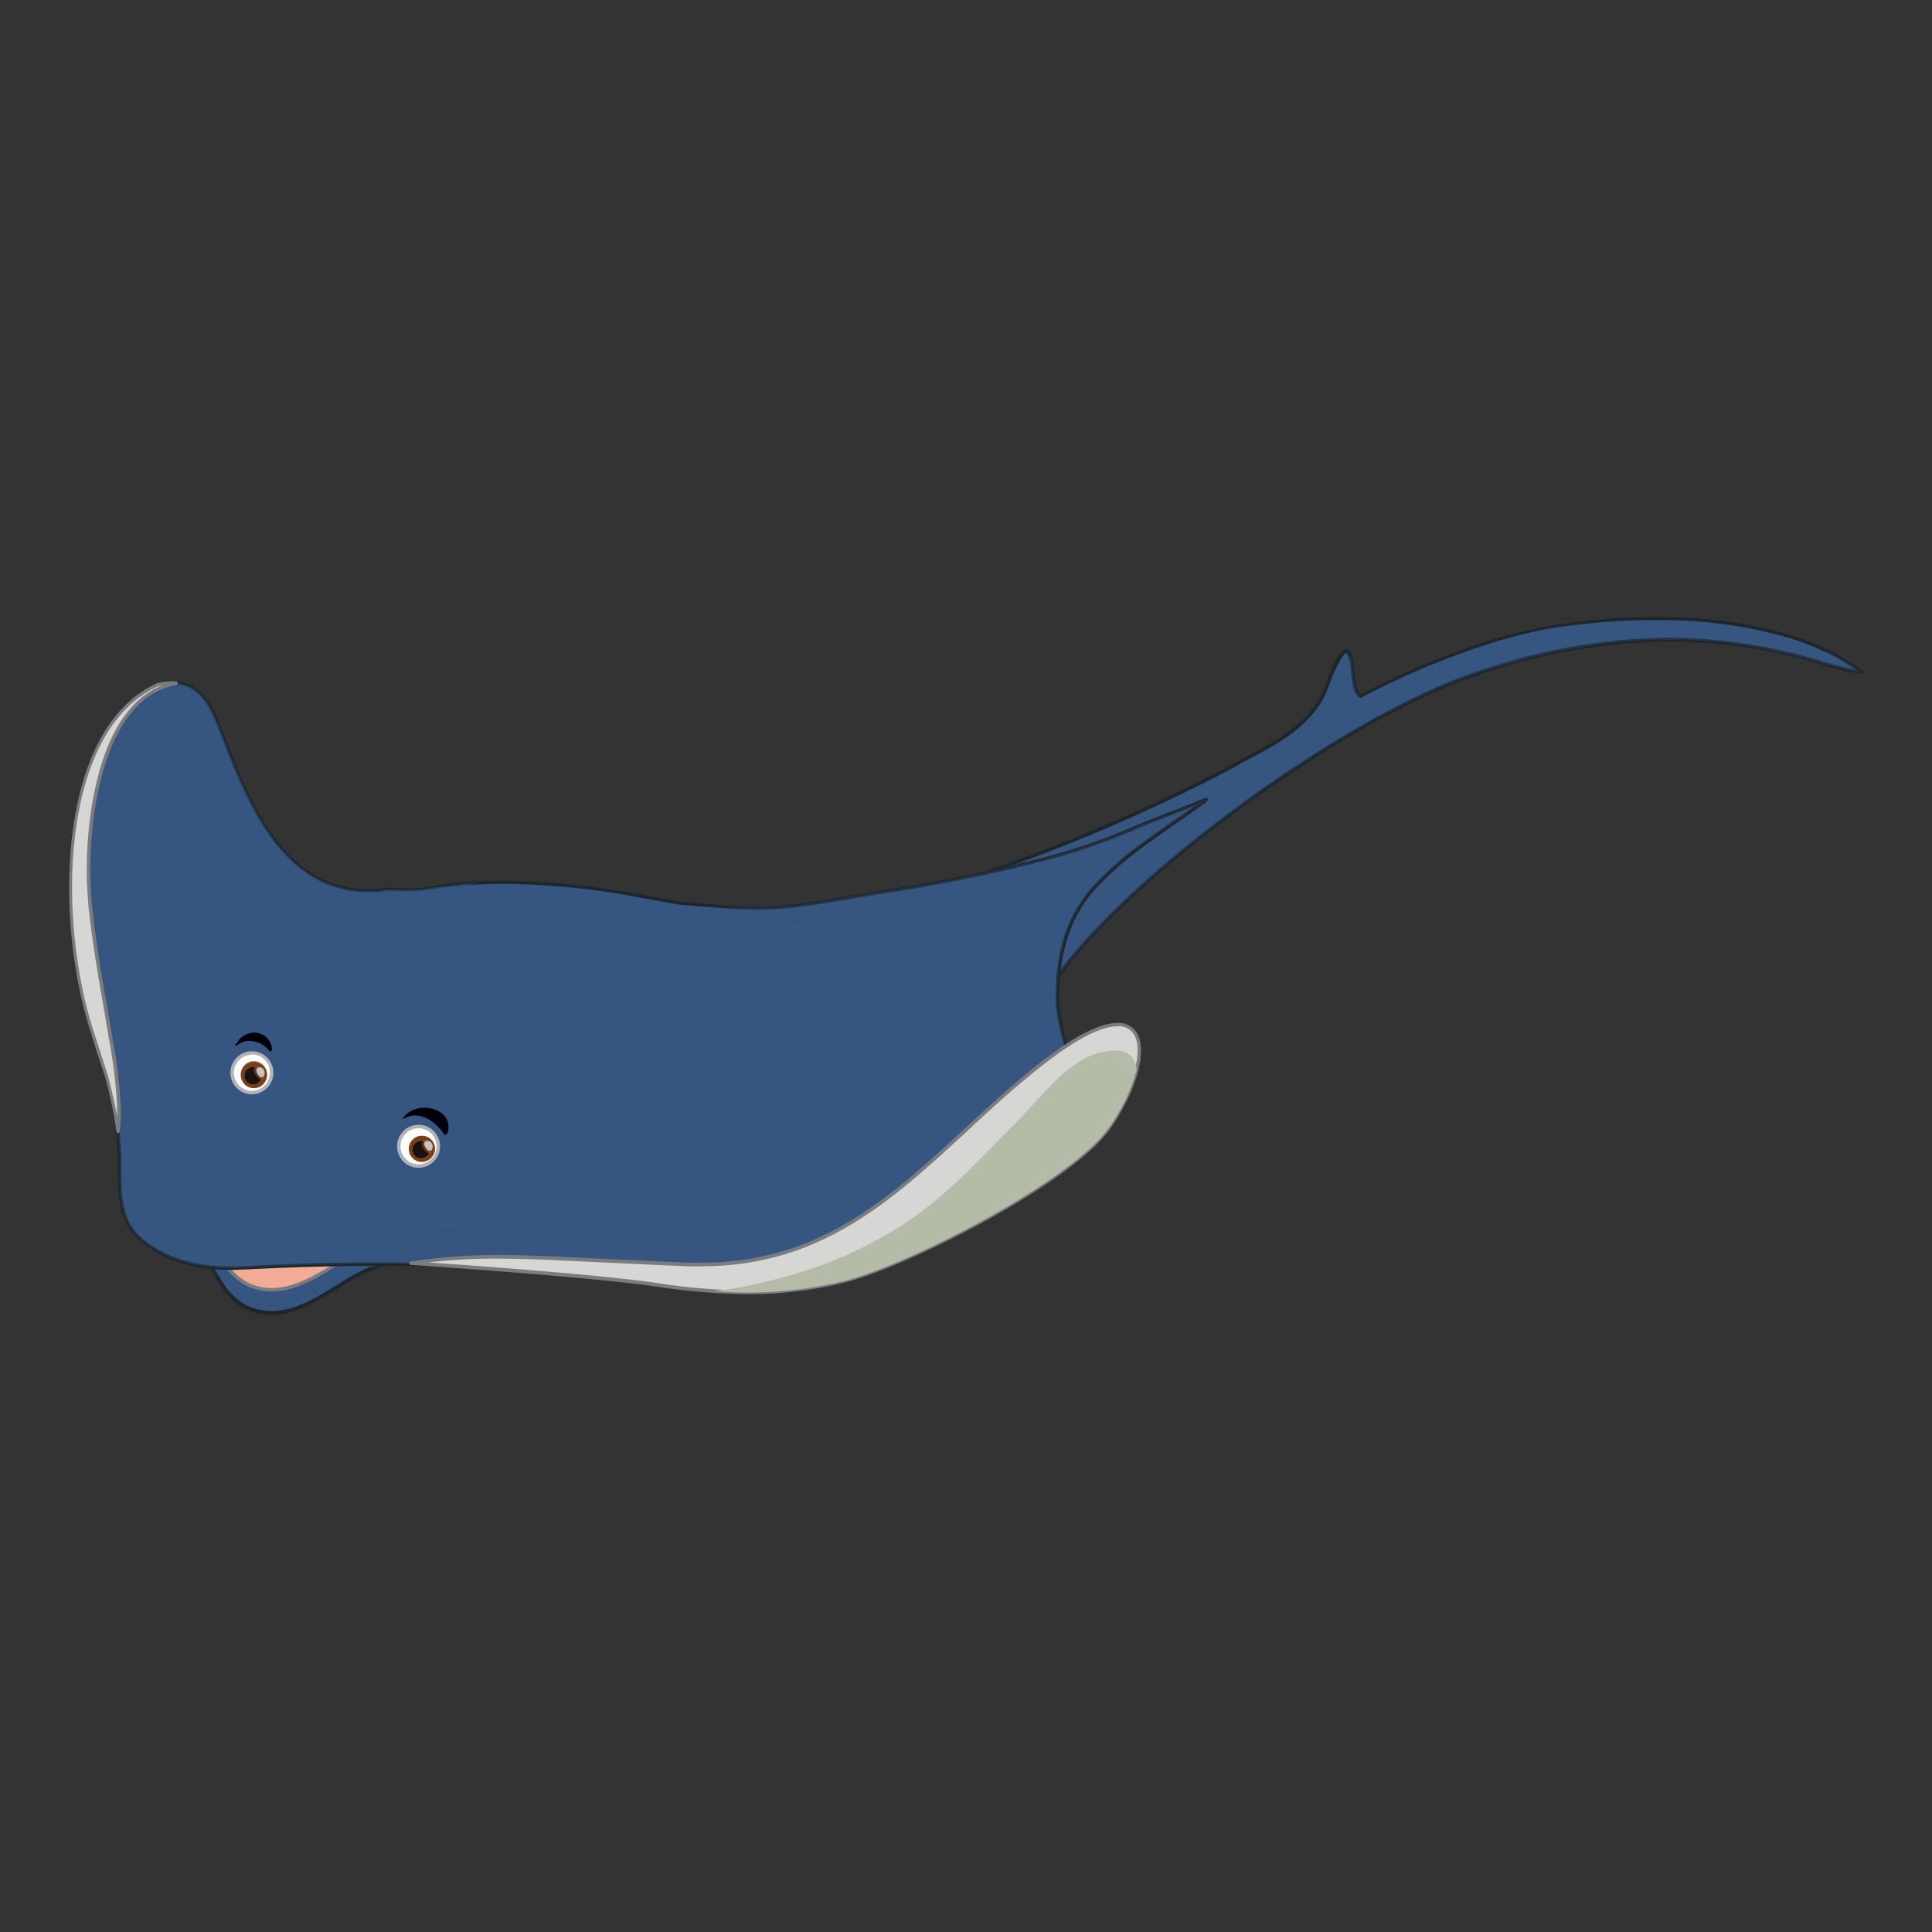 <svg xmlns="http://www.w3.org/2000/svg" viewBox="0 0 256 256"><rect x="0" y="0" width="256" height="256" fill="#333333" stroke="none"/><defs><style>.cls-1{isolation:isolate;}.cls-2,.cls-20,.cls-4,.cls-7,.cls-9{fill:#365580;}.cls-3{fill:#1d262b;}.cls-4{opacity:0.3;}.cls-14,.cls-4,.cls-9{mix-blend-mode:multiply;}.cls-5{fill:#f2ab95;}.cls-6{fill:#7b7c7f;}.cls-16,.cls-7{opacity:0.5;}.cls-16,.cls-18,.cls-20,.cls-7{mix-blend-mode:screen;}.cls-8{fill:#d6d7d4;}.cls-9{opacity:0.6;}.cls-10{fill:#b4bba7;}.cls-11{fill:#fcfcfc;}.cls-12{fill:#b1b3b6;}.cls-13,.cls-14{fill:#784017;}.cls-14{opacity:0.7;}.cls-15{fill:#19110f;}.cls-17{fill:#a25834;}.cls-18{fill:#d1d1d1;opacity:0.9;}.cls-19{fill:#00000b;}</style></defs><g class="cls-1"><g id="Layer_1" data-name="Layer 1"><path class="cls-2" d="M25.06,161.87a8.85,8.85,0,0,1,2.14,3.36,28.33,28.33,0,0,0,1.36,3.64c1.14,2.24,2.91,4.31,5.47,4.91,5.29,1.23,9.59-2.95,14-5.16a21.8,21.8,0,0,1,7.83-2,58.76,58.76,0,0,1,9.38-.16c2.64.15,5.26.45,7.87.8-7.86-2.67-40.27-13.13-51.77-8A19.24,19.24,0,0,1,25.06,161.87Z"/><path class="cls-3" d="M36,174.23h0a8.94,8.94,0,0,1-2-.23c-2.86-.67-4.63-3.1-5.61-5a17.91,17.91,0,0,1-1-2.65c-.11-.34-.23-.68-.35-1A8.53,8.53,0,0,0,24.9,162a16.51,16.51,0,0,0-3.34-2.39l-.38-.22a.22.22,0,0,1-.11-.21.23.23,0,0,1,.14-.19,21.89,21.89,0,0,1,8.66-1.4c14.4,0,36.71,7.19,43.25,9.42a.22.22,0,0,1,.19.22.23.23,0,0,1-.23.23h0c-3-.41-5.49-.66-7.85-.8a60,60,0,0,0-9.34.15,21.69,21.69,0,0,0-7.76,2c-1.09.54-2.15,1.2-3.27,1.9C42.05,172.45,39.18,174.23,36,174.23Zm-14.16-15a17.11,17.11,0,0,1,3.43,2.44,9.12,9.12,0,0,1,2.18,3.45c.13.34.24.69.35,1a18.35,18.35,0,0,0,1,2.58c.94,1.84,2.63,4.16,5.32,4.79a8.53,8.53,0,0,0,1.88.21c3.09,0,5.9-1.74,8.62-3.43,1.08-.67,2.2-1.36,3.3-1.92a22.11,22.11,0,0,1,7.92-2,59.63,59.63,0,0,1,9.41-.16c1.74.1,3.55.27,5.58.51-8.37-2.75-27.91-8.67-40.92-8.67A22.61,22.61,0,0,0,21.8,159.27Z"/><path class="cls-4" d="M21.3,159.23a19.24,19.24,0,0,1,3.76,2.64,8.85,8.85,0,0,1,2.14,3.36,35.07,35.07,0,0,0,1.27,3.47,8.9,8.9,0,0,1,1.69,1.19c2.51,2,5.57,2.06,8.59,1.33a18.66,18.66,0,0,0,4.2-1.57,21.77,21.77,0,0,1,2.9-1.34,6.2,6.2,0,0,1,3.56-.31,24.35,24.35,0,0,1,6.41-1.37,58.76,58.76,0,0,1,9.38-.16c2.64.15,5.26.45,7.87.8C65.21,164.6,32.8,154.14,21.3,159.23Z"/><path class="cls-5" d="M26.67,164a13.53,13.53,0,0,1,1.76,1.87c1.47,1.83,3,4,5.34,4.66,5.49,1.65,10.47-3.4,15.1-5.47a30.62,30.62,0,0,1,9.52-2.32c-12.75-3.49-29.49-6.91-37.09-3.55a19.24,19.24,0,0,1,3.76,2.64A9.06,9.06,0,0,1,26.67,164Z"/><path class="cls-6" d="M36,171.13h0a7.92,7.92,0,0,1-2.28-.34c-2.22-.66-3.73-2.56-5.06-4.24l-.4-.49a12.79,12.79,0,0,0-1.72-1.84.19.19,0,0,1-.06-.07A8.4,8.4,0,0,0,24.9,162a16.09,16.09,0,0,0-3.34-2.38l-.38-.23a.22.22,0,0,1-.11-.21.23.23,0,0,1,.14-.19,21.89,21.89,0,0,1,8.66-1.4c8.71,0,20.34,2.68,28.58,4.93a.23.23,0,0,1,.16.24.22.22,0,0,1-.2.21,29.85,29.85,0,0,0-9.45,2.3,34.78,34.78,0,0,0-4,2.24C42.12,169.31,39.17,171.13,36,171.13Zm-9.14-7.24a13.9,13.9,0,0,1,1.76,1.88l.4.5c1.35,1.7,2.75,3.46,4.83,4.08a7.41,7.41,0,0,0,2.15.32h0c3,0,5.94-1.79,8.75-3.51a34.76,34.76,0,0,1,4-2.27,29.08,29.08,0,0,1,8.38-2.21c-8.11-2.17-19-4.6-27.29-4.6a22.61,22.61,0,0,0-8.07,1.19,17.11,17.11,0,0,1,3.43,2.44A9.15,9.15,0,0,1,26.85,163.89Z"/><path class="cls-7" d="M30.79,170.91s1.76,3.31,7,2a21.63,21.63,0,0,0,8.68-4.54s-7.22,4-11.88,3.82C31.82,172.05,30.79,170.91,30.79,170.91Z"/><path class="cls-2" d="M236.74,84.25A61.18,61.18,0,0,0,219.4,82,74.5,74.5,0,0,0,198,84.88a107.23,107.23,0,0,0-17.75,7.39c-.39-.35-.85-.6-1.07-3.55-.31-4-1.47-3.19-3.49,2.43-1.89,5.22-8.26,8.06-11.13,9.61-.75.43-1.44.82-2.08,1.16a235.91,235.91,0,0,1-34.76,14.73l11.18,14.53c8.5-13.46,37.44-35.24,56.06-41.7,29.76-10.32,46.21-.61,51.67-.39A30.93,30.93,0,0,0,236.74,84.25Z"/><path class="cls-3" d="M138.93,131.4a.21.21,0,0,1-.18-.09l-11.18-14.52a.23.23,0,0,1,0-.21.23.23,0,0,1,.15-.15,236.89,236.89,0,0,0,34.72-14.71c.6-.32,1.28-.7,2.08-1.16l1-.53c3.12-1.63,8.36-4.36,10-9s2.38-5,2.88-5,.91.83,1.05,2.68c.2,2.56.56,3,.88,3.3A105.76,105.76,0,0,1,198,84.66a75.23,75.23,0,0,1,21.44-2.89h0A60.68,60.68,0,0,1,236.8,84a30.88,30.88,0,0,1,10,4.87.24.24,0,0,1,.08.26.26.26,0,0,1-.23.16,25.5,25.5,0,0,1-5-1.14A70.39,70.39,0,0,0,221.18,85a79.94,79.94,0,0,0-26.11,4.73C177,96,147.68,117.75,139.13,131.3a.23.23,0,0,1-.19.1Zm-10.8-14.64,10.79,14c8.81-13.63,37.94-35.25,56-41.51a80.33,80.33,0,0,1,26.26-4.76,70.91,70.91,0,0,1,20.61,3.23,38.9,38.9,0,0,0,4.05,1,31,31,0,0,0-9.17-4.3,60.08,60.08,0,0,0-17.23-2.24,74.72,74.72,0,0,0-21.35,2.87,105.17,105.17,0,0,0-17.71,7.38.21.21,0,0,1-.25,0l-.06,0c-.41-.36-.87-.76-1.09-3.65-.17-2.24-.58-2.26-.6-2.26s-.86.34-2.45,4.74c-1.72,4.77-7.05,7.55-10.23,9.22l-1,.52c-.8.46-1.48.84-2.08,1.17A237.49,237.49,0,0,1,128.13,116.76Z"/><path class="cls-4" d="M229.73,83.85a107.9,107.9,0,0,0-22.22.7c-7.34.91-14.13,3.39-20.84,6.41-1.11.51-2.1,1.08-3.16,1.66a4.5,4.5,0,0,1-2.32.83,1.07,1.07,0,0,1-1-1.29c-.36-.32-.74-.8-.94-3.44a7.87,7.87,0,0,0-.33-1.92,22.07,22.07,0,0,1-4.08,9.1c-2.84,3.89-6.9,6.35-11.21,8.36a153.31,153.31,0,0,1-15.79,6c-4.64,1.56-9.26,3.75-14.15,4.36-3.65,1.33-5.9,2.05-5.9,2.05l11.18,14.53c8.5-13.46,37.44-35.24,56.06-41.7,29.76-10.32,46.21-.61,51.67-.39a26.57,26.57,0,0,0-3.79-2.39A51.26,51.26,0,0,0,229.73,83.85Z"/><path class="cls-2" d="M159.85,105.91c-3.35,1.4-6.79,2.6-10.12,4a82.59,82.59,0,0,1-10.81,3.72,213.47,213.47,0,0,1-22.39,4.56c-3.82.63-7.63,1.34-11.47,1.8A53.66,53.66,0,0,1,93.87,120c-1.21-.11-2.42-.2-3.63-.29-2.29-.4-4.58-.81-6.87-1.19-9.11-1.52-18.2-2.25-27.36-.63a36.3,36.3,0,0,1-4.59,0,14.39,14.39,0,0,1-9.67-1.59c-4-2.29-6.64-6.27-8.66-10.3-1.39-2.79-2.55-5.69-3.66-8.59-1-2.59-2.25-6.13-5.37-6.73a7.38,7.38,0,0,0-3.17.1c-13.6,6.13-13.21,31.77-8.81,45.66.64,2,1.42,4.38,2,6.23a45.06,45.06,0,0,1,1.78,10.92c0,3.91-.39,8,2.89,10.76,3.9,3.28,8.85,4,13.83,3.69a294.1,294.1,0,0,1,44.72.84c12.12,1.18,24.61,2.5,36.53-.78a72.29,72.29,0,0,0,12.26-4.87c3.47-1.69,7.09-3.09,10.33-5.21,2.85-1.86,7.13-4.85,7.3-8.63.13-2.83-3.54-13.28-3.61-16.14-.15-5.87.92-11.16,4.7-15.47a44.21,44.21,0,0,1,6.64-5.88C154.1,109.87,160.48,105.64,159.85,105.91Z"/><path class="cls-3" d="M96.75,170.35h0c-6.23,0-12.54-.62-18.65-1.22l-.78-.07c-9-.88-18.22-1.32-27.52-1.32-5.6,0-11.37.16-17.16.47-.67,0-1.31.06-1.93.06-5.08,0-9-1.24-12.07-3.79s-3-6.2-3-9.74v-1.2a43.85,43.85,0,0,0-1.77-10.86c-.56-1.67-1.37-4.12-2-6.22-4.75-15-4.31-40,8.92-45.94a7.85,7.85,0,0,1,3.32-.12c3.13.61,4.45,4.07,5.42,6.6l.11.27c1.07,2.78,2.23,5.73,3.65,8.58,2.53,5.05,5.26,8.29,8.58,10.21a14.33,14.33,0,0,0,9.51,1.55h0c.89,0,2,.08,2.88.08a13.45,13.45,0,0,0,1.66-.07,61.72,61.72,0,0,1,10.9-.92,100.37,100.37,0,0,1,16.54,1.55c1.85.31,3.69.64,5.54,1l1.33.23c1.19.09,2.4.18,3.61.29,1.93.17,4.22.34,6.55.34a37,37,0,0,0,4.59-.26c2.93-.35,5.9-.85,8.77-1.34l2.69-.46a211.76,211.76,0,0,0,22.37-4.55,81,81,0,0,0,10.77-3.71c1.85-.8,3.76-1.54,5.61-2.26,1.49-.57,3-1.17,4.52-1.8l.13,0a.23.23,0,0,1,.22.17c.07.21.07.21-3,2.35-1.84,1.28-4.13,2.86-5.45,3.86a43.81,43.81,0,0,0-6.61,5.84c-3.33,3.81-4.81,8.67-4.64,15.31a45.88,45.88,0,0,0,1.71,7.45c1,3.53,2,7.18,1.9,8.71-.19,4.1-5.06,7.29-7.41,8.82a57.62,57.62,0,0,1-7.35,3.82c-1,.45-2,.92-3,1.4a71.22,71.22,0,0,1-12.3,4.88A64.18,64.18,0,0,1,96.75,170.35ZM49.8,167.28c9.32,0,18.59.45,27.57,1.32l.77.08c6.1.59,12.4,1.21,18.61,1.21h0a64.11,64.11,0,0,0,17.06-2.06A71.45,71.45,0,0,0,126,163c1-.49,2-1,3-1.41a54.23,54.23,0,0,0,7.29-3.79c2.28-1.49,7-4.58,7.2-8.45.07-1.46-.92-5.07-1.88-8.57a46.43,46.43,0,0,1-1.73-7.56c-.17-6.76,1.35-11.72,4.76-15.62a44.68,44.68,0,0,1,6.67-5.91c1.33-1,3.62-2.59,5.47-3.86l1.47-1-2.88,1.13c-1.85.71-3.75,1.45-5.59,2.25A80.7,80.7,0,0,1,139,113.9a210.21,210.21,0,0,1-22.42,4.56l-2.68.46c-2.88.49-5.85,1-8.8,1.35a39.79,39.79,0,0,1-4.64.26c-2.35,0-4.65-.18-6.59-.35l-3.63-.28-1.35-.24c-1.85-.32-3.69-.65-5.54-1a99.37,99.37,0,0,0-16.46-1.54,61.77,61.77,0,0,0-10.82.91,14,14,0,0,1-1.74.08c-.91,0-2,0-2.88-.08a14.78,14.78,0,0,1-9.79-1.62c-3.4-2-6.19-5.26-8.75-10.4-1.44-2.86-2.6-5.82-3.68-8.61l-.1-.28c-1-2.56-2.21-5.75-5.09-6.31a7.5,7.5,0,0,0-3.08.1C8,96.79,7.6,121.49,12.3,136.32c.67,2.1,1.48,4.55,2,6.23a44,44,0,0,1,1.79,11c0,.4,0,.81,0,1.21,0,3.43-.05,7,2.81,9.38s6.81,3.68,11.78,3.68c.61,0,1.25,0,1.9-.05C38.41,167.44,44.19,167.28,49.8,167.28Z"/><path class="cls-4" d="M159.85,105.91c-3.35,1.4-6.79,2.6-10.12,4a82.59,82.59,0,0,1-10.81,3.72,213.47,213.47,0,0,1-22.39,4.56c-3.82.63-7.63,1.34-11.47,1.8a46.75,46.75,0,0,1-8.69.11c.49.18,1,.37,1.46.57a31.16,31.16,0,0,1,8.78,5.41c2.47,2.2,5,4.85,6,8.09a12.63,12.63,0,0,1-3.66,12.94c-4.14,3.76-10,5.75-15.32,7a130.62,130.62,0,0,1-17.72,2.55c-4.24.39-8.63,1.05-13,1.07l.44.08a78.76,78.76,0,0,0,10.14,1.3A118.69,118.69,0,0,0,86,158.86c2-.14,4-.41,6-.63,1.7-.18,3.37-.71,5.08-.44a.23.23,0,0,1,.17.22c-.39,3-3.15,4.57-5.74,5.45a39.07,39.07,0,0,1-11.06,1.69c-7.19.29-14.35-.45-21.54-.46-7.44,0-14.88.7-22.32.42-4.29-.16-9.08-.39-13.19-1.8-3.06-1.06-5.67-3.26-4.7-6.81.76-2.78,2.83-4.17,4.77-6.12a44.45,44.45,0,0,0,6.61-8c2.9-4.76,5.7-9.54,9.72-13.47,4.3-4.21,9.51-7,15.07-9.15A73.36,73.36,0,0,1,63.29,117a60.29,60.29,0,0,0-7.28.82,36.3,36.3,0,0,1-4.59,0,14.39,14.39,0,0,1-9.67-1.59c-4-2.29-6.64-6.27-8.66-10.3-1.39-2.79-2.55-5.69-3.66-8.59-1-2.59-2.25-6.13-5.37-6.73a7.38,7.38,0,0,0-3.17.1c-13.6,6.13-13.21,31.77-8.81,45.66.64,2,1.42,4.38,2,6.23a45.06,45.06,0,0,1,1.78,10.92c0,3.91-.39,8,2.89,10.76,3.9,3.28,8.85,4,13.83,3.69a294.1,294.1,0,0,1,44.72.84c12.12,1.18,24.61,2.5,36.53-.78a72.29,72.29,0,0,0,12.26-4.87c3.47-1.69,7.09-3.09,10.33-5.21,2.85-1.86,7.13-4.85,7.3-8.63.13-2.83-3.54-13.28-3.61-16.14-.15-5.87.92-11.16,4.7-15.47a44.21,44.21,0,0,1,6.64-5.88C154.1,109.87,160.48,105.64,159.85,105.91Z"/><path class="cls-4" d="M25.79,94.52c1.48,2.38,2.24,5.24,3.13,7.87A56.14,56.14,0,0,0,33,112.13c2,3.55,7.24,7.13,5.51,11.76a28.12,28.12,0,0,1-2.44,4c-.83,1.42-1.58,2.88-2.28,4.38-.6,1.29-1.17,2.6-1.74,3.91A45.51,45.51,0,0,1,36,130.65a29.08,29.08,0,0,1,10-7.74A67.12,67.12,0,0,1,59.43,118l1.54-.33c.77-.22,1.54-.44,2.32-.64a60.29,60.29,0,0,0-7.28.82,36.3,36.3,0,0,1-4.59,0,14.39,14.39,0,0,1-9.67-1.59c-4-2.29-6.64-6.27-8.66-10.3-1.39-2.79-2.55-5.69-3.66-8.59-1-2.59-2.25-6.13-5.37-6.73a7.38,7.38,0,0,0-3.17.1,13.14,13.14,0,0,0-2.47,1.43C21.12,91.33,24.12,91.84,25.79,94.52Z"/><path class="cls-8" d="M15.78,146.68a73.22,73.22,0,0,0-1.2-9.77c-.8-4.77-1.71-9.53-2.31-14.34a52.78,52.78,0,0,1,.31-16.64c.88-4.6,2.43-9.84,6.06-13.07a9.52,9.52,0,0,1,4.65-2.33,7.49,7.49,0,0,0-2.4.2c-13.6,6.13-13.21,31.77-8.81,45.66.64,2,1.42,4.38,2,6.23a58.28,58.28,0,0,1,1.52,7.29A17.7,17.7,0,0,0,15.78,146.68Z"/><path class="cls-6" d="M15.64,150.14h0a.23.23,0,0,1-.22-.2,55.65,55.65,0,0,0-1.51-7.26c-.56-1.67-1.37-4.12-2-6.22-4.75-15-4.31-40,8.92-45.94a7.87,7.87,0,0,1,2.51-.22.22.22,0,0,1,.21.21.22.22,0,0,1-.18.24A9.47,9.47,0,0,0,18.79,93c-3.79,3.38-5.23,9-6,12.94a52.82,52.82,0,0,0-.3,16.57c.43,3.47,1,7,1.62,10.35.23,1.33.46,2.66.68,4l.12.73A66.66,66.66,0,0,1,16,146.68a17.51,17.51,0,0,1-.15,3.27A.22.22,0,0,1,15.64,150.14Zm5.74-59.28a3.12,3.12,0,0,0-.44.09C8,96.79,7.6,121.49,12.3,136.32c.67,2.1,1.48,4.55,2,6.23.53,2,.93,3.76,1.22,5.4,0-.44,0-.86,0-1.26a66.15,66.15,0,0,0-1.08-9l-.12-.73c-.22-1.33-.45-2.66-.68-4-.59-3.39-1.19-6.9-1.62-10.37a53.11,53.11,0,0,1,.3-16.71c.77-4,2.24-9.73,6.14-13.2A10.44,10.44,0,0,1,21.38,90.86Z"/><path class="cls-9" d="M56,118a20.16,20.16,0,0,0-5.33,1,42.33,42.33,0,0,0-5.27,2.39,32.6,32.6,0,0,0-8.5,6.54c-2.66,2.88-4.5,6.49-6.47,9.86-1.16,2-2.16,4.06-3.39,6-1.13,1.78-2.93,5.28-5.09,5.87-.06,0-.19.18-.08.15a5.28,5.28,0,0,0,2.71-2,46,46,0,0,0,3.26-4.47c2.39-3.67,4.5-7.52,6.86-11.2,4.87-7.59,12.73-11.5,21.16-13.94C56,118.16,56.17,117.93,56,118Z"/><path class="cls-9" d="M116.59,145c-1.23,4.33-6,6.28-9.81,7.67a64.37,64.37,0,0,1-15.94,3.39,271.88,271.88,0,0,1-32,1.52s-.13.09-.07.09a154.09,154.09,0,0,0,17.59.32,166.94,166.94,0,0,0,18.29-1.45,56.74,56.74,0,0,0,15.11-4.23c3.05-1.37,7.06-3.88,7.42-7.57C117.19,144.43,116.63,144.85,116.59,145Z"/><path class="cls-8" d="M54.43,167.35s23.23,1.52,32.64,2.89,16.24,1.51,24.59-.46S142,156.56,147,149.29c6.37-9.26,6.07-20-8.81-8.5s-24.89,27.62-47,26.71S65.36,165.83,54.43,167.35Z"/><path class="cls-6" d="M99.22,171.49a83.7,83.7,0,0,1-12.18-1c-9.3-1.35-32.39-2.87-32.62-2.88a.22.22,0,0,1-.21-.22.21.21,0,0,1,.19-.23,78.16,78.16,0,0,1,11.66-.87c3.41,0,7.37.19,12.85.46,3.45.16,7.36.35,12.27.56.59,0,1.19,0,1.77,0,15.62,0,25-8.64,34.91-17.8,3.25-3,6.61-6.1,10.22-8.9,4.33-3.36,7.69-5.06,10-5.06a2.78,2.78,0,0,1,2.65,1.47c1.28,2.43-.17,7.53-3.52,12.4-5.18,7.52-27.55,18.7-35.51,20.58A52.62,52.62,0,0,1,99.22,171.49Zm-42.46-4.21c6.11.42,22.78,1.63,30.34,2.73a83,83,0,0,0,12.12,1,52.35,52.35,0,0,0,12.39-1.47c4.16-1,11.75-4.3,18.88-8.24,8.19-4.53,14.15-9,16.35-12.16,3.21-4.66,4.68-9.68,3.5-11.93a2.34,2.34,0,0,0-2.25-1.22c-1.52,0-4.44.86-9.73,5-3.6,2.79-7,5.89-10.19,8.88-10,9.21-19.42,17.92-35.22,17.92-.59,0-1.19,0-1.79,0-4.91-.2-8.82-.39-12.27-.56-5.48-.26-9.43-.45-12.83-.45A74.54,74.54,0,0,0,56.76,167.28Z"/><path class="cls-10" d="M148.14,139.21c-5.61-.32-9.69,5.69-13.19,9.2-4.63,4.66-9.14,9.7-14.61,13.39a55.38,55.38,0,0,1-15.26,7.08,68.68,68.68,0,0,1-10.36,2.21,53.5,53.5,0,0,0,16.94-1.31c8.35-2,30.36-13.22,35.37-20.49a24.26,24.26,0,0,0,3.58-7.51A2.53,2.53,0,0,0,148.14,139.21Z"/><path class="cls-9" d="M53.75,155a4.13,4.13,0,0,0-2,2.12.12.12,0,0,0,0,.1,14.92,14.92,0,0,1,9.48-3.06,3,3,0,0,0-1.31-.49,3.91,3.91,0,0,0-1.08,0c-.6.16-.32.09-.14-.26a3.53,3.53,0,0,0,.36-1.73,1.64,1.64,0,0,0,.19.25c.11.11.34,0,.42-.11a3.1,3.1,0,0,0,.68-2.3,3.35,3.35,0,0,0-2.65-3.32,4.33,4.33,0,0,0-3.37.69,11.29,11.29,0,0,0-1.48,2.24A3.65,3.65,0,0,1,55,148.6a5,5,0,0,0-2.88,2C50.83,152.41,52.24,154.14,53.75,155Z"/><path class="cls-9" d="M30.23,141a.07.07,0,0,1,0,0,3.14,3.14,0,0,0,2.58,4.46,5,5,0,0,0,2.65-.63,5,5,0,0,0,1.3-2.19,3.4,3.4,0,0,0-.5-2.52,1.84,1.84,0,0,0-.73-.62,1.64,1.64,0,0,1,.86.57c0,.05.13,0,.16,0,.41-.32.22-.94.17-1.4a2.42,2.42,0,0,0-2.26-2.26,4.2,4.2,0,0,0-3.66,2.12A6.83,6.83,0,0,0,30.5,140a4.81,4.81,0,0,1,2.32-1.18A5.73,5.73,0,0,0,30.23,141Z"/><path class="cls-11" d="M36,142.1a2.62,2.62,0,1,1-2.62-2.61A2.62,2.62,0,0,1,36,142.1Z"/><path class="cls-12" d="M33.38,145a2.85,2.85,0,1,1,2.85-2.85A2.86,2.86,0,0,1,33.38,145Zm0-5.24a2.39,2.39,0,1,0,2.39,2.39A2.4,2.4,0,0,0,33.38,139.71Z"/><path class="cls-13" d="M35.37,142.46a1.73,1.73,0,1,1-1.73-1.73A1.73,1.73,0,0,1,35.37,142.46Z"/><path class="cls-14" d="M33.71,142.1a2.15,2.15,0,0,1,1.51,1.05,1.82,1.82,0,0,0,.15-.69,1.73,1.73,0,1,0-3.45,0,.76.76,0,0,0,0,.15A2,2,0,0,1,33.71,142.1Z"/><path class="cls-15" d="M34.67,142.54a1.13,1.13,0,1,1-1.13-1.13A1.13,1.13,0,0,1,34.67,142.54Z"/><g class="cls-16"><path class="cls-17" d="M35,142.71a1,1,0,0,0-.53-1.39.32.32,0,0,0-.19,0l-.23,0c-.4,0-.48.38-.42.69C33.77,142.43,34.63,143.61,35,142.71Z"/></g><path class="cls-18" d="M35,142.45a.79.79,0,0,0-.4-1,.3.3,0,0,0-.14,0H34.3c-.3,0-.37.29-.32.52a1.3,1.3,0,0,0,.26.49.68.68,0,0,0,.26.27l.07,0,0,0a.15.15,0,0,0,.17,0A.39.39,0,0,0,35,142.45Z"/><path class="cls-11" d="M58.08,151.89a2.62,2.62,0,1,1-2.62-2.62A2.62,2.62,0,0,1,58.08,151.89Z"/><path class="cls-12" d="M55.46,154.74a2.85,2.85,0,1,1,2.85-2.85A2.86,2.86,0,0,1,55.46,154.74Zm0-5.24a2.39,2.39,0,1,0,2.39,2.39A2.39,2.39,0,0,0,55.46,149.5Z"/><path class="cls-13" d="M57.61,152.24a1.72,1.72,0,1,1-1.72-1.72A1.72,1.72,0,0,1,57.61,152.24Z"/><path class="cls-14" d="M56,151.89a2.13,2.13,0,0,1,1.51,1,1.72,1.72,0,1,0-3.3-.69v.16A2,2,0,0,1,56,151.89Z"/><path class="cls-15" d="M56.92,152.33a1.13,1.13,0,1,1-1.13-1.13A1.13,1.13,0,0,1,56.92,152.33Z"/><g class="cls-16"><path class="cls-17" d="M57.28,152.5a1.07,1.07,0,0,0-.53-1.4.58.58,0,0,0-.2,0h-.22c-.4,0-.48.38-.42.69C56,152.22,56.88,153.4,57.28,152.5Z"/></g><path class="cls-18" d="M57.26,152.24a.79.79,0,0,0-.4-1.05.34.34,0,0,0-.15,0h-.17c-.29,0-.36.29-.31.52a1.14,1.14,0,0,0,.26.48.71.71,0,0,0,.26.28l.07,0,0,0a.15.15,0,0,0,.17,0A.39.39,0,0,0,57.26,152.24Z"/><path class="cls-19" d="M33.56,136.82a2.83,2.83,0,0,0-1.61.67c-.32.25-.47.68-.75.91,0,0-.12.14,0,.14a.53.53,0,0,0,.35-.13,2.44,2.44,0,0,1,1.25-.49,4.46,4.46,0,0,1,1.61.3,3.61,3.61,0,0,1,1.31,1.08c.09.1.34-.13.33-.24A2.38,2.38,0,0,0,33.56,136.82Z"/><path class="cls-19" d="M53.39,148.19c0,.09,0,.1.09.06,2.09-1.27,4.3.4,5.41,2.1.1.16.42-.19.45-.29C60.2,146.69,55,145.65,53.39,148.19Z"/><path class="cls-20" d="M177.6,88.22a38.66,38.66,0,0,1-2,4.26A15.1,15.1,0,0,1,170.3,98a71.26,71.26,0,0,1-11.07,6.17c-.07,0-.18.21,0,.15a62.77,62.77,0,0,0,6.58-3.25,48.41,48.41,0,0,0,6.07-3.45,15,15,0,0,0,5.88-9.39C177.75,88.1,177.61,88.19,177.6,88.22Z"/><path class="cls-20" d="M232.11,83.55a79.65,79.65,0,0,0-12.81-1.06,69.92,69.92,0,0,0-13.55.72,54.67,54.67,0,0,0-11.67,3.37q-3.11,1.23-6.15,2.6c-1.75.79-3.46,2.08-5.26,2.72,0,0-.2.17-.1.16A9.77,9.77,0,0,0,185,91c1.92-.84,3.85-1.67,5.8-2.43a79.35,79.35,0,0,1,13-4.26,84.56,84.56,0,0,1,28.21-.59C232,83.74,232.18,83.56,232.11,83.55Z"/><path class="cls-7" d="M71.06,163.05c-4.23-.84-8.78-.61-13.08-.41-4.77.21-9.61.55-14.38.34s-27.36.28-22.13-9.19c.06-.12-.15,0-.18,0-6.22,9.11,11.16,10.17,16.42,10.44s10.78-.1,16.14-.27c5.64-.18,11.34-1,17-.67C70.93,163.33,71.18,163.07,71.06,163.05Z"/><path class="cls-7" d="M78.09,119.92a47.62,47.62,0,0,0-12.08-1,43.91,43.91,0,0,0-11.74,2.74,36.26,36.26,0,0,0-10.35,6.22c-1.47,1.22-2.89,2.51-4.22,3.86-.69.7-1.28,1.48-1.92,2.22-.42.47-1,1.72-1.54,1.95-.08,0-.29.3-.09.26.4-.09.44-.17.7-.49A42.14,42.14,0,0,1,41.4,131a44.05,44.05,0,0,1,11-7.3c3.67-1.64,7.88-2.32,11.8-3.08a48.57,48.57,0,0,1,13.57-.32C77.9,120.35,78.27,120,78.09,119.92Z"/><path class="cls-7" d="M140,114.12c-5.64,2.46-12,3.81-18,5.1-3.43.74-6.9,1.21-10.38,1.67a52.53,52.53,0,0,1-9.7.48c-.08,0-.34.2-.22.26a15.84,15.84,0,0,0,8.66,1c3.62-.44,7.23-1,10.81-1.72a79.12,79.12,0,0,0,10.15-2.72,50.15,50.15,0,0,0,8.67-3.76C140.09,114.36,140.28,114,140,114.12Z"/></g></g></svg>